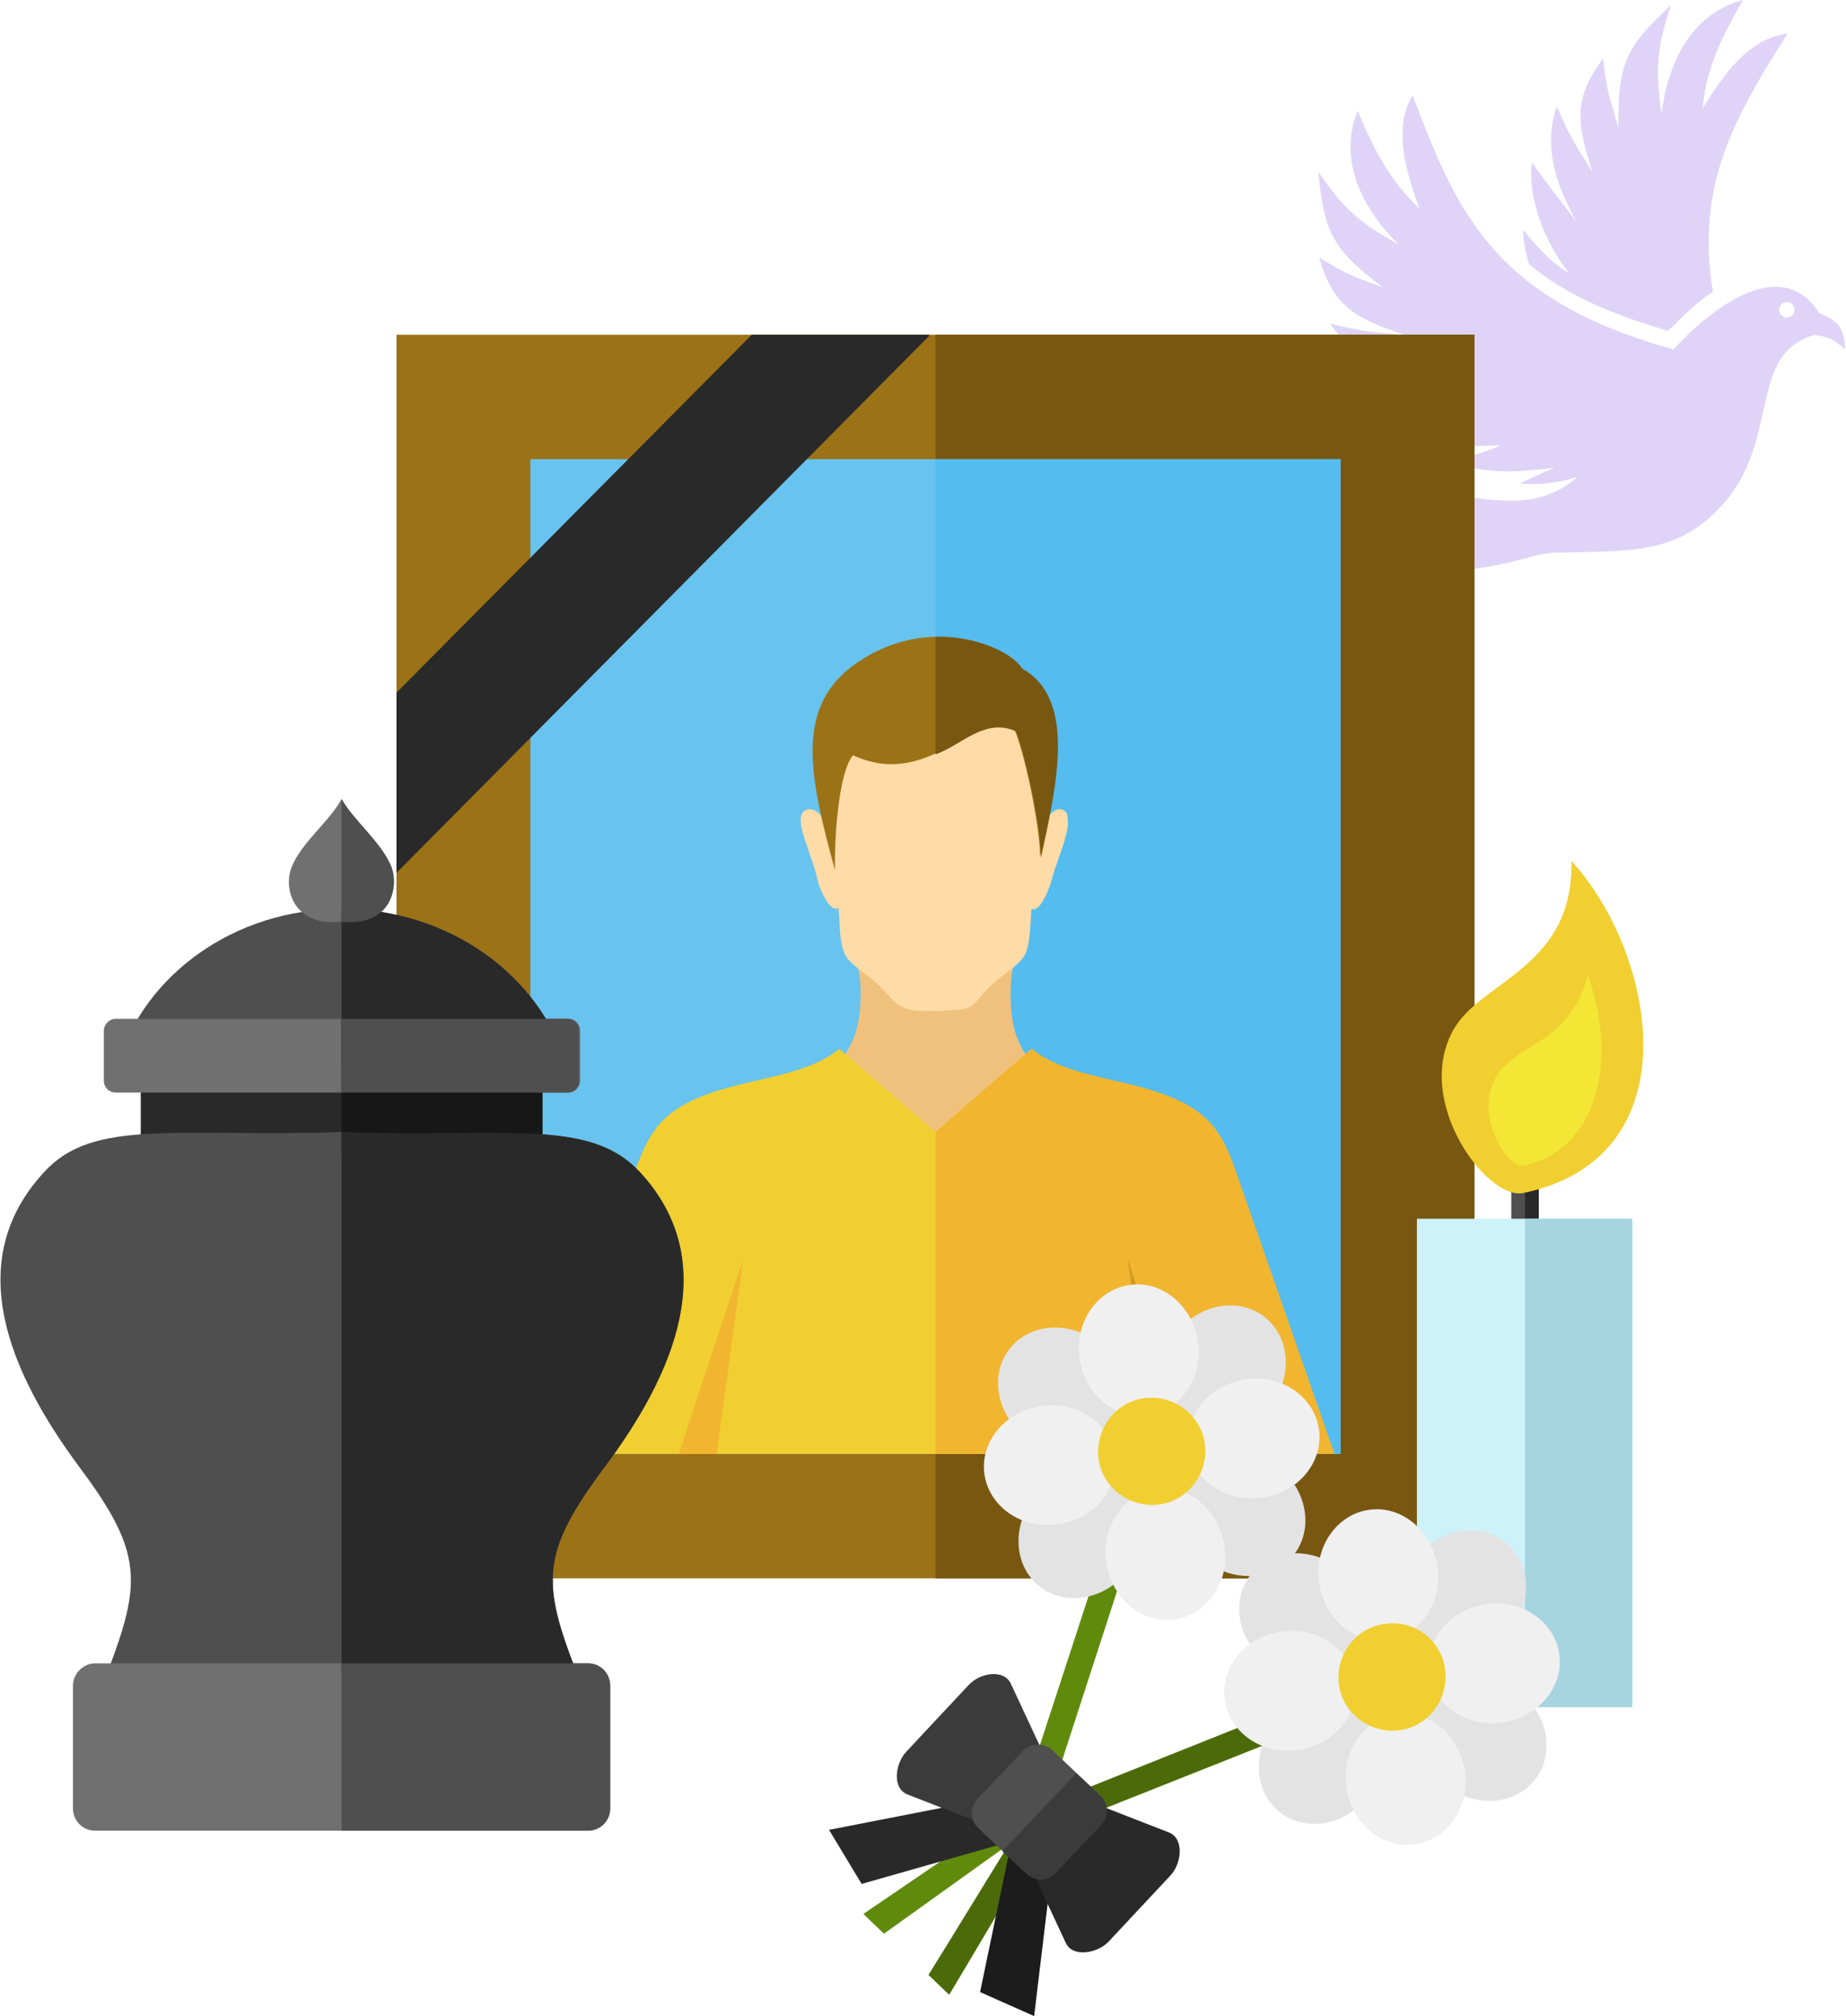 <?xml version="1.0" encoding="utf-8"?>
<!-- Generator: Adobe Illustrator 22.1.0, SVG Export Plug-In . SVG Version: 6.00 Build 0)  -->
<svg version="1.1" id="Layer_1" xmlns="http://www.w3.org/2000/svg" xmlns:xlink="http://www.w3.org/1999/xlink" x="0px" y="0px"
	 width="215.1px" height="234.9px" viewBox="0 0 215.1 234.9" style="enable-background:new 0 0 215.1 234.9;" xml:space="preserve"
	>
<style type="text/css">
	.st0{fill-rule:evenodd;clip-rule:evenodd;fill:#DFD4F8;}
	.st1{fill-rule:evenodd;clip-rule:evenodd;fill:#9C7217;}
	.st2{fill-rule:evenodd;clip-rule:evenodd;fill:#785710;}
	.st3{fill-rule:evenodd;clip-rule:evenodd;fill:#68C3EF;}
	.st4{fill-rule:evenodd;clip-rule:evenodd;fill:#54BCEF;}
	.st5{fill-rule:evenodd;clip-rule:evenodd;fill:#F0C17D;}
	.st6{fill-rule:evenodd;clip-rule:evenodd;fill:#FFDBA7;}
	.st7{fill-rule:evenodd;clip-rule:evenodd;fill:#F1CF30;}
	.st8{fill-rule:evenodd;clip-rule:evenodd;fill:#F1B530;}
	.st9{fill-rule:evenodd;clip-rule:evenodd;fill:#D49B20;}
	.st10{fill-rule:evenodd;clip-rule:evenodd;fill:#292929;}
	.st11{fill-rule:evenodd;clip-rule:evenodd;fill:#4F4F4F;}
	.st12{fill-rule:evenodd;clip-rule:evenodd;fill:#707070;}
	.st13{fill-rule:evenodd;clip-rule:evenodd;fill:#171717;}
	.st14{fill-rule:evenodd;clip-rule:evenodd;fill:#CDF2FA;}
	.st15{fill-rule:evenodd;clip-rule:evenodd;fill:#A6D5E0;}
	.st16{fill-rule:evenodd;clip-rule:evenodd;fill:#F3E635;}
	.st17{fill-rule:evenodd;clip-rule:evenodd;fill:#608A0C;}
	.st18{fill-rule:evenodd;clip-rule:evenodd;fill:#4B6B0A;}
	.st19{fill-rule:evenodd;clip-rule:evenodd;fill:#E3E3E3;}
	.st20{fill-rule:evenodd;clip-rule:evenodd;fill:#F0F0F0;}
	.st21{fill-rule:evenodd;clip-rule:evenodd;fill:#1C1C1C;}
	.st22{fill-rule:evenodd;clip-rule:evenodd;fill:#3B3B3B;}
</style>
<g>
	<g>
		<g>
			<path class="st0" d="M212,36.5c-4.2-6.6-11.8-1.4-17,4.2c-21.1-5.8-25.3-16.2-30.4-29.6c-2,3.4-1.3,7.5,0.8,13.2
				c-3.4-3.2-5.3-6.8-7.2-11.4c-2,4.9-0.4,10.5,4.8,15.6c-5.2-2.9-6.6-4.5-9.4-8.5c0.7,6.6,1.3,8.9,7.6,13.5c-3-1.1-4.1-1.4-7.5-3.5
				c1.6,5.5,3.9,7,9.9,9c-3.4-0.3-4.1-0.2-8.6-1.3c2.8,4.2,7.7,5.8,12.1,6.3c-2.8,0-5.8,0-8.7-0.1c1.9,2,6.6,4.5,12.8,4.5
				c-1.9,0.7-4.3,1.1-7.2,1.2c3.7,2.7,6.6,2.4,10.9,2.3c-1.9,0.8-3.8,1.3-5.7,2c4.5,1.5,8.6,1,11.9,0.6l-4,1.8
				c2.2,0.3,4.7-0.1,6.7-0.7c-1.1,0.9-2.2,1.6-3.6,2.1c-5.1,2-16.2-1.1-28.1-4.4c3.4,5.3,10.1,7,17.3,8.1
				c-5.8,0.1-10.5-1.8-15.8-3.8c4,10.2,14.3,10.2,24.7,7.3c1-0.3,2.1-0.5,3.1-0.5c8-0.3,14.4,0.6,20-6.4c5.8-7.4,2.5-16.6,9.8-18.9
				l0-0.1c1.9,0.2,2.5,0.6,3.8,1.7C214.9,38.3,214.3,37.4,212,36.5L212,36.5L212,36.5z M208.2,35.2c0.5,0,0.9,0.4,0.9,0.9
				c0,0.5-0.4,0.9-0.9,0.9c-0.5,0-0.9-0.4-0.9-0.9C207.3,35.6,207.7,35.2,208.2,35.2L208.2,35.2z M199.6,34c-2.9,1.8-5,4.7-5.4,4.5
				c-7.2-2.1-12.2-4.5-16-7.7c-0.4-1.1-0.7-2.4-0.7-4c1.8,2.2,3.5,4,5.3,5c-3.8-4.9-4.7-10.1-4.3-12.9c1.6,2.3,3.5,4.7,5.2,6.9
				c-2.2-3.8-4-8.7-2.3-13.4c1.9,4.3,2.4,4.8,4.2,7.7c-2-6-2.2-8.7,1.2-13.3c0.4,4,0.9,5,1.8,8.1c-0.2-7.8,1.2-9.7,6.1-14.3
				c-1.5,4.7-1.9,6.8-1.1,12.7c0.9-7.3,4.4-12,9.5-13.3c-2.5,4.3-4.3,8-4.7,12.6c3.2-5.2,6-8.2,9.9-8.7
				C202.3,13.4,197.5,21.4,199.6,34z"/>
		</g>
	</g>
	<g>
		<g>
			<g>
				<rect x="46.2" y="39" class="st1" width="125.6" height="144.9"/>
			</g>
			<g>
				<rect x="109" y="39" class="st2" width="62.8" height="144.9"/>
			</g>
			<g>
				<rect x="61.8" y="53.5" class="st3" width="94.4" height="115.9"/>
			</g>
			<g>
				<rect x="109" y="53.5" class="st4" width="47.2" height="115.9"/>
			</g>
			<g>
				<g>
					<path class="st5" d="M109,150H91.4c-5.8-2.3-11-5.8-15.3-10.1c0.3-17.1,19.1-7.2,23.5-19.3c0.8-2.3,0.9-5.9,0.3-8.3l9.1,0.2
						l9.1-0.2c-0.5,2.4-0.5,6,0.3,8.3c4.4,12.2,23.3,2.3,23.5,19.3c-4.4,4.3-9.6,7.8-15.3,10.1H109z"/>
				</g>
				<g>
					<path class="st6" d="M109.2,117.8c-0.1,0-0.1,0-0.2,0c-1.9,0-2.9,0-3.9-0.5c-1-0.4-1.5-1.4-2.9-2.7c-1.2-1.1-3.3-2.3-3.8-3.5
						c-0.6-1.5-0.5-3.1-0.7-5.3c-1.1,0.6-2.3-2.5-2.5-3.5c-0.3-1.5-1.4-4.1-1.8-5.8c-0.2-1-0.1-1.8,0.3-2c0.7-0.5,1.5-0.2,2.6,1.3
						c-0.1-2.2-0.1-4,0.2-5.6c1.5-8.6,22.5-13.4,24.9,0c0.3,1.6,0.3,3.4,0.2,5.6c1.1-1.5,1.8-1.8,2.5-1.3c0.3,0.2,0.4,1,0.3,2
						c-0.3,1.7-1.4,4.3-1.8,5.8c-0.2,1-1.4,4.1-2.4,3.6c-0.2,2.1-0.1,3.7-0.7,5.2c-0.5,1.2-2.6,2.4-3.8,3.5
						c-1.4,1.3-1.9,2.3-2.8,2.8C111.9,117.7,111,117.7,109.2,117.8z"/>
				</g>
				<g>
					<path class="st1" d="M99.4,88c-1.8,2.1-2.2,10.5-2.1,13.4c-3-10.9-4.6-18.7,1.9-23.7c8.6-6.5,18.2-2.5,19.8,0.2
						c6.3,3.5,4.1,13.3,2.2,22c0-3.3-1.6-11.3-2.9-14.7C113.6,82.1,108.6,92.2,99.4,88z"/>
				</g>
				<g>
					<path class="st2" d="M109,74.2c5-0.1,9.1,2,10.1,3.7c6.3,3.5,4.1,13.3,2.2,22c0-3.3-1.6-11.3-2.9-14.7
						c-3.7-1.6-6.3,1.6-9.4,2.7V74.2z"/>
				</g>
				<g>
					<path class="st7" d="M97.8,122.2c-4.5,3.7-12.1,3.3-17.9,6.4c-3.5,1.9-4.7,4.3-6.2,8.7l-11.2,32.1H143
						c-0.2-10.8,2.2-32.1-0.8-36.5c-5.5-8.1-16.2-5.9-22-10.7l-11.2,9.7L97.8,122.2z"/>
				</g>
				<g>
					<path class="st8" d="M120.2,122.2c4.5,3.7,12.1,3.3,17.9,6.4c3.5,1.9,4.7,4.3,6.2,8.7l11.2,32.1H109v-37.5l0,0L120.2,122.2z"/>
				</g>
				<g>
					<g>
						<polygon class="st8" points="86.6,146.7 79.1,169.4 83.5,169.4 						"/>
					</g>
					<g>
						<polygon class="st9" points="131.4,146.7 138.9,169.4 134.5,169.4 						"/>
					</g>
				</g>
			</g>
			<g>
				<polygon class="st10" points="108.3,39.1 108.2,39 87.6,39 46.2,80.7 46.2,101.7 				"/>
			</g>
		</g>
		<g>
			<g>
				<path class="st11" d="M39.8,105.9c12.5,0,23,7.7,26.2,18.1H13.7C16.8,113.6,27.3,105.9,39.8,105.9z"/>
			</g>
			<g>
				<rect x="16.4" y="118.7" class="st10" width="46.8" height="15.6"/>
			</g>
			<g>
				<path class="st12" d="M39.8,93.1c1.4,2.5,4.7,5.1,5.8,7.9c0.9,2.3,0,7-5.8,6.4c-5.8,0.6-6.8-4.1-5.8-6.4
					C35.1,98.2,38.4,95.7,39.8,93.1z"/>
			</g>
			<g>
				<path class="st11" d="M39.8,131.9c19.3,0.6,28.9-1.6,34.7,4.6c9.8,10.5,4,23.7-4.1,34.5c-7.4,9.9-7.3,13.4-3.2,23.9H39.8H12.5
					c4-10.5,4.2-14-3.2-23.9c-8.1-10.9-13.9-24-4.1-34.5C10.9,130.3,20.5,132.5,39.8,131.9z"/>
			</g>
			<g>
				<path class="st12" d="M11.1,193.8h57.4c1.5,0,2.6,1.2,2.6,2.6v14.3c0,1.5-1.2,2.6-2.6,2.6H11.1c-1.5,0-2.6-1.2-2.6-2.6v-14.3
					C8.5,195,9.7,193.8,11.1,193.8z"/>
			</g>
			<g>
				<path class="st12" d="M13.5,118.7h52.7c0.8,0,1.4,0.6,1.4,1.4v5.8c0,0.8-0.6,1.4-1.4,1.4H13.5c-0.8,0-1.4-0.6-1.4-1.4v-5.8
					C12.1,119.4,12.7,118.7,13.5,118.7z"/>
			</g>
			<g>
				<path class="st10" d="M39.8,105.9c12.5,0,23,7.7,26.2,18.1H39.8V105.9z"/>
			</g>
			<g>
				<rect x="39.8" y="118.7" class="st13" width="23.4" height="15.6"/>
			</g>
			<g>
				<path class="st11" d="M39.8,93.1c1.4,2.5,4.7,5.1,5.8,7.9c0.9,2.3,0,7-5.8,6.4V93.1z"/>
			</g>
			<g>
				<path class="st10" d="M39.8,131.9c19.3,0.6,28.9-1.6,34.7,4.6c9.8,10.5,4,23.7-4.1,34.5c-7.4,9.9-7.3,13.4-3.2,23.9H39.8V131.9z
					"/>
			</g>
			<g>
				<path class="st11" d="M39.8,193.8h28.7c1.5,0,2.6,1.2,2.6,2.6v14.3c0,1.5-1.2,2.6-2.6,2.6H39.8V193.8z"/>
			</g>
			<g>
				<path class="st11" d="M39.8,118.7h26.3c0.8,0,1.4,0.6,1.4,1.4v5.8c0,0.8-0.6,1.4-1.4,1.4H39.8V118.7z"/>
			</g>
		</g>
		<g>
			<g>
				<path class="st11" d="M177.7,144.8L177.7,144.8c0.9,0,1.6-0.7,1.6-1.6v-8.1c0-0.9-0.7-1.6-1.6-1.6h0c-0.9,0-1.6,0.7-1.6,1.6v8.1
					C176.1,144.1,176.8,144.8,177.7,144.8z"/>
			</g>
			<g>
				<path class="st10" d="M177.7,144.8c0.9,0,1.6-0.7,1.6-1.6v-8.1c0-0.9-0.7-1.6-1.6-1.6V144.8z"/>
			</g>
			<g>
				<rect x="165.1" y="142" class="st14" width="25.1" height="56.9"/>
			</g>
			<g>
				<rect x="177.7" y="142" class="st15" width="12.5" height="56.9"/>
			</g>
			<g>
				<path class="st7" d="M169.4,119.9c3.3-5.7,14-7.2,13.7-19.6c9.8,10.7,14.4,34.5-5.6,38.7C173.3,139.9,164.6,128.3,169.4,119.9z"
					/>
			</g>
			<g>
				<path class="st16" d="M174.5,125.2c2.3-3.6,8.5-3.7,10.5-11.6c3.6,9.9,1.2,20.4-7.5,22.2C175.7,136.2,171.5,129.8,174.5,125.2z"
					/>
			</g>
		</g>
		<g>
			<g>
				<polygon class="st17" points="164.7,196.4 121.9,213.4 110.6,232.4 108.2,230.1 117.9,214.8 117.8,214.7 103,225.3 100.6,223 
					118.8,210.6 133.1,166.8 135.9,167.7 122.4,209.3 123.2,209 123,209.8 163.6,193.6 				"/>
			</g>
			<g>
				<polygon class="st18" points="164.7,196.4 121.9,213.4 110.6,232.4 108.2,230.1 117.3,215.3 123.2,209 123,209.8 163.6,193.6 
									"/>
			</g>
			<g>
				<g>
					<g>
						<g>
							<g>
								<path class="st19" d="M166.7,197.9c-2.3,3-1.5,7.6,1.9,10.2c3.4,2.6,8,2.2,10.3-0.8c2.3-3,1.5-7.6-1.9-10.2
									C173.6,194.5,169,194.9,166.7,197.9z"/>
							</g>
							<g>
								<path class="st19" d="M165.9,191.8c3,2.3,7.6,1.5,10.2-1.9c2.6-3.4,2.2-8-0.8-10.3c-3-2.3-7.6-1.5-10.2,1.9
									C162.4,184.8,162.8,189.5,165.9,191.8z"/>
							</g>
						</g>
						<g>
							<g>
								<path class="st19" d="M157.8,192.9c2.3-3,1.5-7.6-1.8-10.2c-3.4-2.6-8-2.2-10.3,0.8c-2.3,3-1.5,7.6,1.9,10.2
									C150.8,196.3,155.4,195.9,157.8,192.9z"/>
							</g>
							<g>
								<path class="st19" d="M158.6,199c-3-2.3-7.6-1.5-10.2,1.9c-2.6,3.4-2.2,8,0.8,10.3c3,2.3,7.6,1.5,10.2-1.9
									C162,205.9,161.6,201.3,158.6,199z"/>
							</g>
						</g>
					</g>
					<g>
						<g>
							<path class="st20" d="M162.8,199.7c-3.8,0.5-6.5,4.3-5.9,8.5c0.5,4.2,4.1,7.2,7.9,6.7c3.8-0.5,6.5-4.3,5.9-8.5
								C170.1,202.2,166.6,199.2,162.8,199.7z"/>
						</g>
						<g>
							<path class="st20" d="M161.6,191.1c3.8-0.5,6.5-4.3,5.9-8.5c-0.6-4.2-4.1-7.2-7.9-6.7c-3.8,0.5-6.5,4.3-5.9,8.5
								C154.3,188.6,157.8,191.6,161.6,191.1z"/>
						</g>
					</g>
					<g>
						<path class="st20" d="M166.5,194.8c0.5,3.8,4.3,6.5,8.5,5.9c4.2-0.6,7.2-4.1,6.7-7.9c-0.5-3.8-4.3-6.5-8.5-5.9
							C169,187.5,166,191,166.5,194.8z"/>
					</g>
					<g>
						<path class="st20" d="M157.9,196c-0.5-3.8-4.3-6.5-8.5-5.9c-4.2,0.5-7.2,4.1-6.7,7.9c0.5,3.8,4.3,6.5,8.5,5.9
							C155.4,203.3,158.4,199.8,157.9,196z"/>
					</g>
					<g>
						<path class="st7" d="M168.4,194.6c0.4,3.4-2,6.6-5.4,7c-3.4,0.4-6.6-2-7-5.4c-0.4-3.4,2-6.6,5.4-7
							C164.8,188.7,168,191.1,168.4,194.6z"/>
					</g>
				</g>
				<g>
					<g>
						<g>
							<g>
								<path class="st19" d="M138.7,171.7c-2.3,3-1.5,7.6,1.8,10.2c3.4,2.6,8,2.2,10.3-0.8c2.3-3,1.5-7.6-1.9-10.2
									C145.6,168.3,141,168.6,138.7,171.7z"/>
							</g>
							<g>
								<path class="st19" d="M137.9,165.6c3,2.3,7.6,1.5,10.2-1.9c2.6-3.4,2.2-8-0.8-10.3c-3-2.3-7.6-1.5-10.2,1.9
									C134.5,158.6,134.8,163.2,137.9,165.6z"/>
							</g>
						</g>
						<g>
							<g>
								<path class="st19" d="M129.8,166.6c2.3-3,1.5-7.6-1.9-10.2c-3.4-2.6-8-2.2-10.3,0.8c-2.3,3-1.5,7.6,1.9,10.2
									C122.8,170.1,127.4,169.7,129.8,166.6z"/>
							</g>
							<g>
								<path class="st19" d="M130.6,172.7c-3-2.3-7.6-1.5-10.2,1.9c-2.6,3.4-2.2,8,0.8,10.3c3,2.3,7.6,1.5,10.2-1.9
									C134,179.7,133.6,175.1,130.6,172.7z"/>
							</g>
						</g>
					</g>
					<g>
						<g>
							<path class="st20" d="M134.8,173.5c-3.8,0.5-6.5,4.3-5.9,8.5c0.6,4.2,4.1,7.2,7.9,6.7c3.8-0.5,6.5-4.3,5.9-8.5
								C142.1,176,138.6,173,134.8,173.5z"/>
						</g>
						<g>
							<path class="st20" d="M133.7,164.9c3.8-0.5,6.5-4.3,5.9-8.5c-0.6-4.2-4.1-7.2-7.9-6.7c-3.8,0.5-6.5,4.3-5.9,8.5
								C126.3,162.3,129.8,165.4,133.7,164.9z"/>
						</g>
					</g>
					<g>
						<path class="st20" d="M138.5,168.6c0.5,3.8,4.3,6.5,8.5,5.9c4.2-0.5,7.2-4.1,6.7-7.9c-0.5-3.8-4.3-6.5-8.5-5.9
							C141,161.3,138,164.8,138.5,168.6z"/>
					</g>
					<g>
						<path class="st20" d="M129.9,169.7c-0.5-3.8-4.3-6.5-8.5-5.9c-4.2,0.6-7.2,4.1-6.7,7.9c0.5,3.8,4.3,6.5,8.5,5.9
							C127.4,177.1,130.4,173.5,129.9,169.7z"/>
					</g>
					<g>
						<path class="st7" d="M140.4,168.3c0.4,3.4-2,6.6-5.4,7c-3.4,0.4-6.6-2-7-5.4c-0.4-3.4,2-6.6,5.4-7
							C136.8,162.5,140,164.9,140.4,168.3z"/>
					</g>
				</g>
			</g>
			<g>
				<g>
					<polygon class="st21" points="118.7,210.5 123,214.1 120.5,234.9 114.2,232.1 					"/>
				</g>
				<g>
					<polygon class="st10" points="122.2,213.3 117.6,209.1 96.6,213.2 100.4,219.5 					"/>
				</g>
			</g>
			<g>
				<g>
					<g>
						<path class="st22" d="M121.9,205l-4.1-8.8c-0.8-1.8-3.7-1.3-5,0.2l-7.2,7.7c-1.3,1.4-1.7,4.3,0.2,5l9,3.5
							c1.8,0.7,3.7,1.3,5-0.2l2.3-2.4C123.4,208.6,122.7,206.8,121.9,205z"/>
					</g>
					<g>
						<path class="st10" d="M127.2,210l9,3.5c1.8,0.7,1.5,3.6,0.2,5l-7.2,7.7c-1.3,1.4-4.2,1.9-5,0.2l-4.1-8.8
							c-0.8-1.8-1.5-3.6-0.2-5l2.3-2.4C123.5,208.8,125.4,209.3,127.2,210z"/>
					</g>
				</g>
				<g>
					<path class="st11" d="M122.6,203.9l5.6,5.3c1,0.9,1,2.4,0.1,3.4l-5.3,5.6c-0.9,1-2.4,1-3.4,0.1l-5.6-5.3c-1-0.9-1-2.4-0.1-3.4
						l5.3-5.6C120.1,203.1,121.7,203,122.6,203.9z"/>
				</g>
				<g>
					<path class="st22" d="M125.4,206.6l2.8,2.6c1,0.9,1,2.4,0.1,3.4l-5.3,5.6c-0.9,1-2.4,1-3.4,0.1l-2.8-2.6L125.4,206.6z"/>
				</g>
			</g>
		</g>
	</g>
</g>
</svg>
